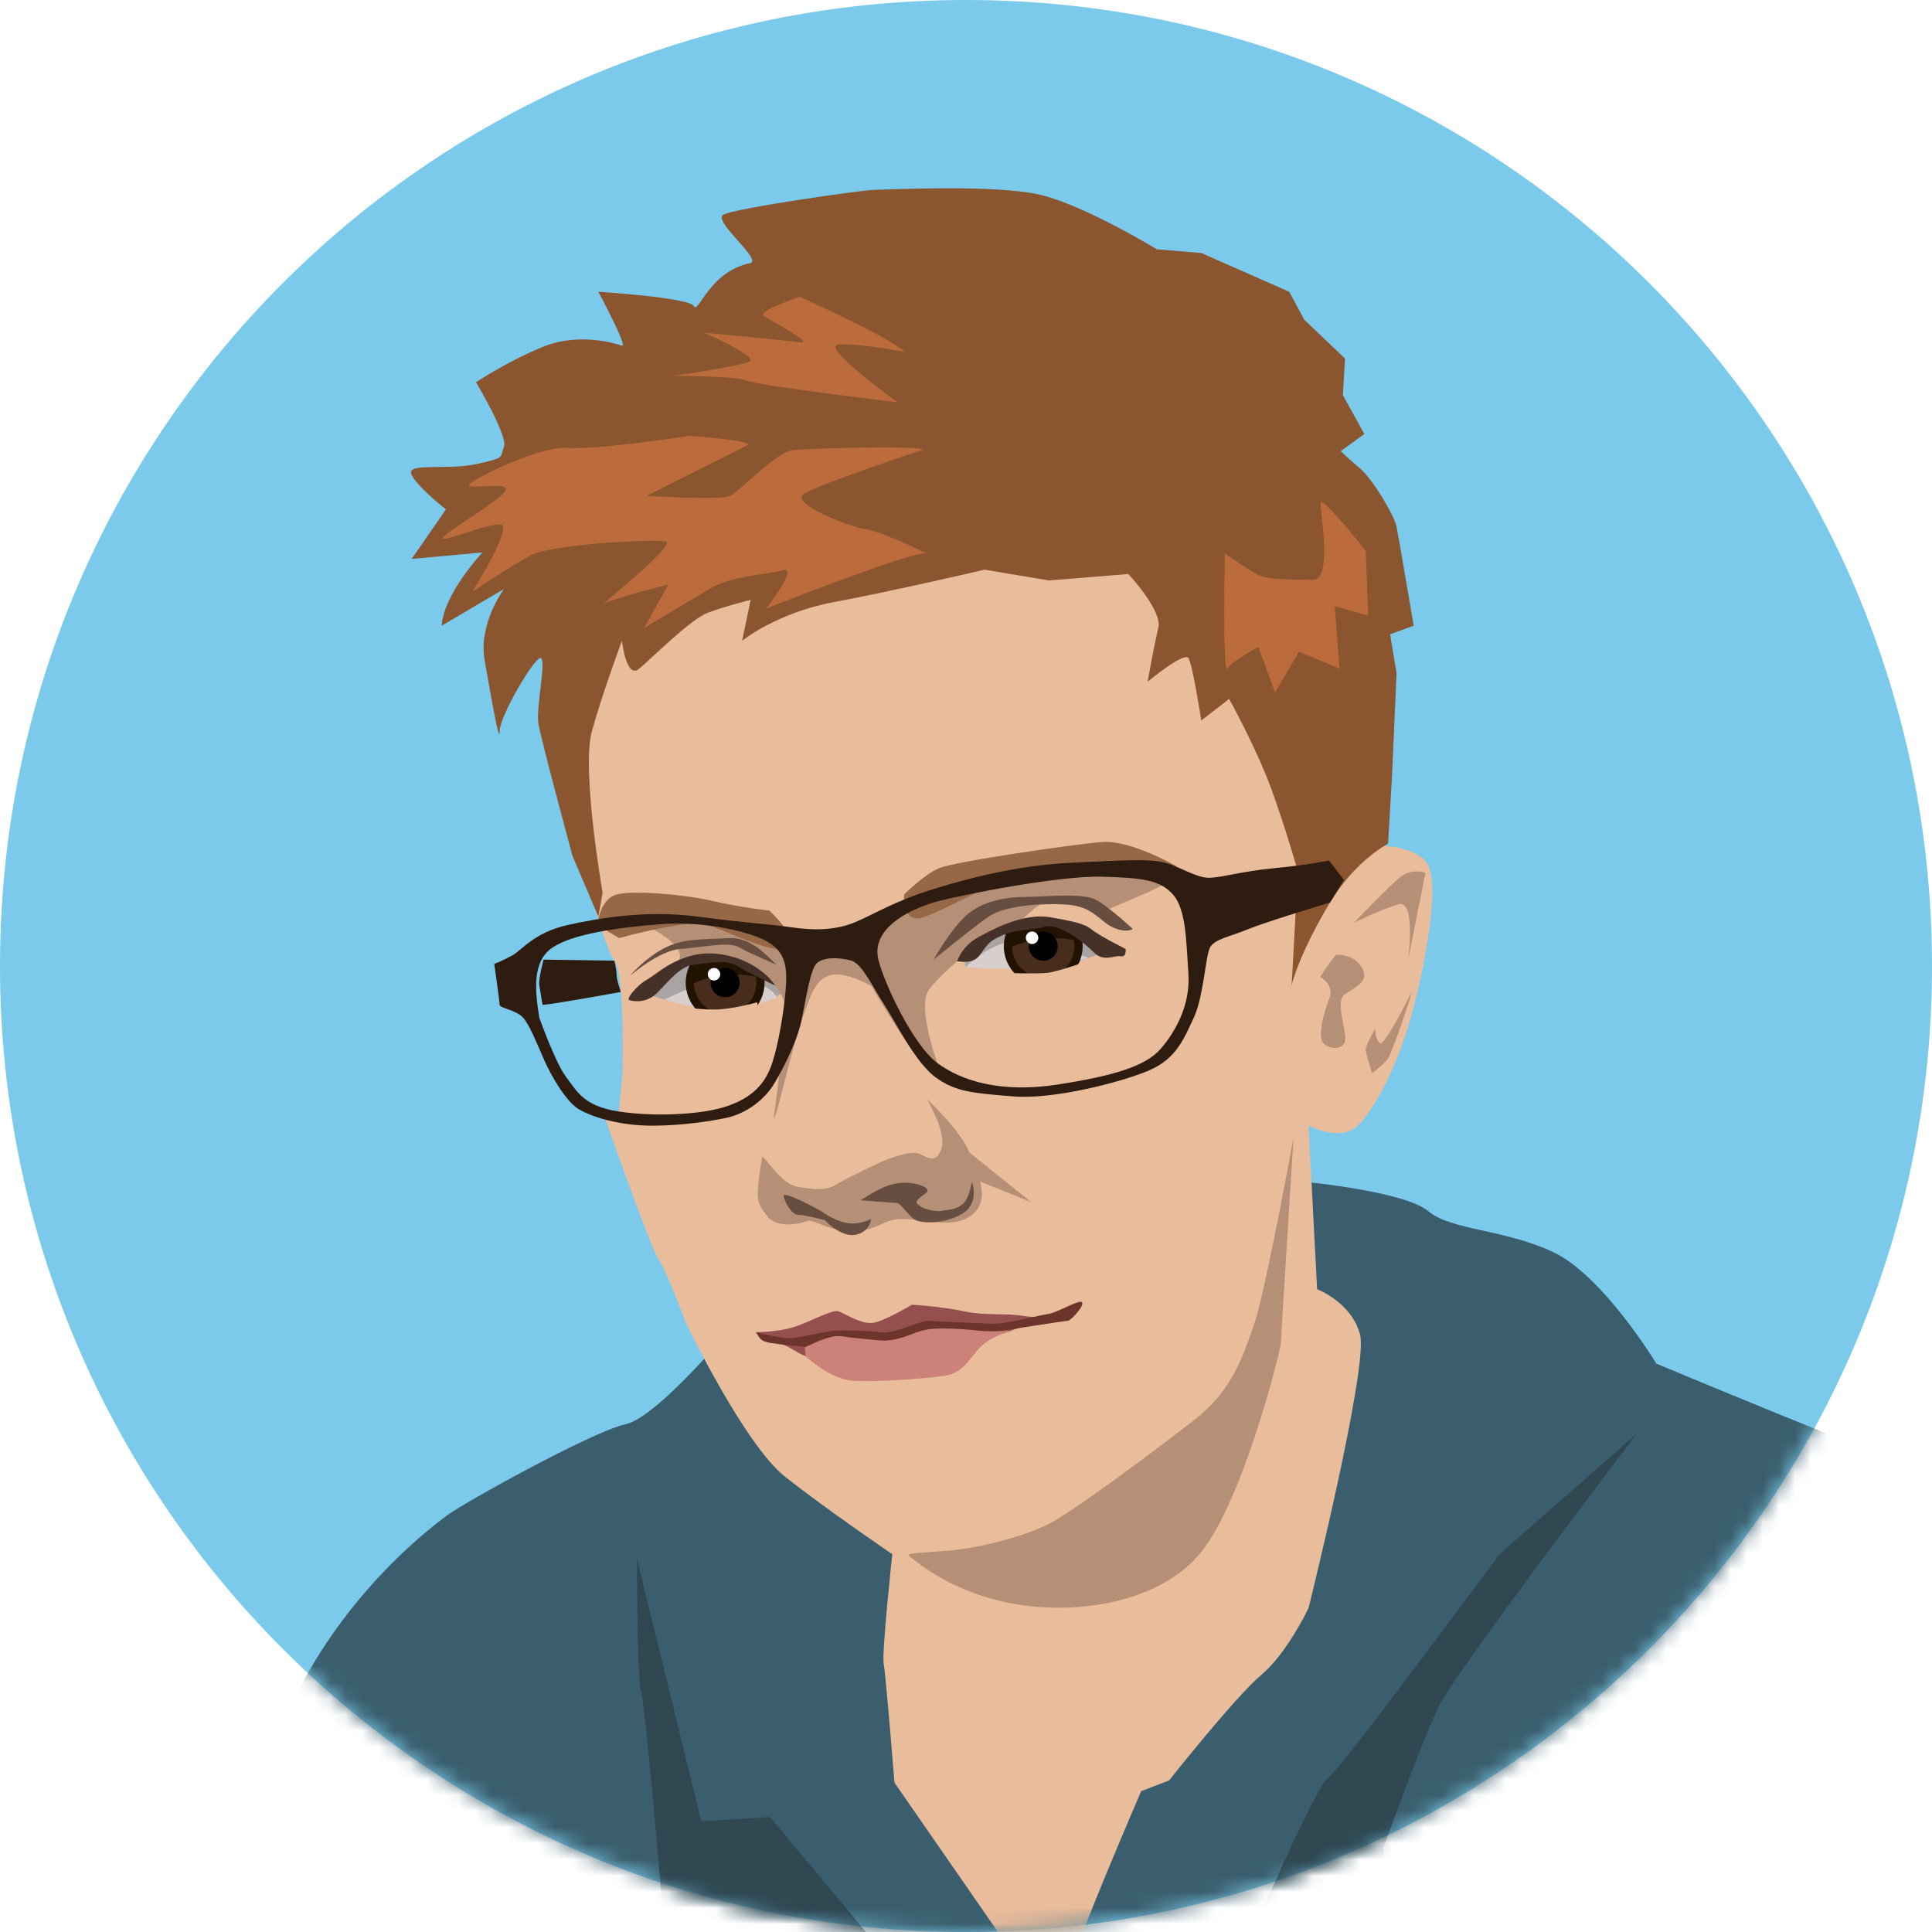 <svg xmlns="http://www.w3.org/2000/svg" xmlns:xlink="http://www.w3.org/1999/xlink" width="120" height="120" viewBox="0 0 120 120">
  <defs>
    <path id="esther-a" d="M120,60 C120,93.137 93.137,120 60,120 C26.863,120 0,93.137 0,60 C0,26.863 26.863,0 60,0 C93.137,0 120,26.863 120,60"/>
  </defs>
  <g fill="none" fill-rule="evenodd">
    <mask id="esther-b" fill="#fff">
      <use xlink:href="#esther-a"/>
    </mask>
    <use fill="#7BCAEC" xlink:href="#esther-a"/>
    <path fill="#3A5E6D" d="M17.316,125.83 C17.316,125.83 15.627,110.178 18.964,104.195 C22.301,98.211 26.814,94.837 27.767,94.119 C28.721,93.401 36.714,88.94 38.859,88.462 C41.005,87.983 46.18,81.59 46.18,81.59 L81.43,73.449 C81.43,73.449 87.286,74.033 88.716,75.229 C90.146,76.426 93.348,76.321 96.447,77.757 C99.546,79.193 102.883,84.698 102.883,84.698 C102.883,84.698 117.236,90.701 119.142,91.179 C121.05,91.658 115.763,125.591 115.763,125.591 L17.316,125.83 Z" mask="url(#esther-b)"/>
    <path fill="#E9BC9C" d="M36.302,53.9 C36.302,53.9 37.523,58.884 38.163,59.67 C38.803,60.456 38.664,66.036 38.664,66.454 C38.664,66.872 38.429,69.037 38.429,69.037 L37.553,69.383 C37.553,69.383 40.362,77.4 40.895,78.203 C41.428,79.006 42.627,82.217 42.627,82.217 C42.627,82.217 46.226,89.711 48.758,91.718 C51.29,93.725 55.422,96.535 55.422,96.535 C55.422,96.535 54.755,102.69 54.888,103.359 C55.022,104.028 55.555,110.719 55.555,110.719 L64.084,123.029 C64.084,123.029 65.95,124.635 66.217,123.029 C66.483,121.424 70.881,111.254 70.881,111.254 L72.614,110.585 C72.614,110.585 76.745,105.366 78.344,104.028 C79.944,102.69 81.277,99.88 81.277,99.88 C81.277,99.88 85.008,84.894 84.475,82.887 C83.942,80.879 81.809,80.076 81.809,80.076 L81.277,69.907 C81.277,69.907 83.276,70.977 84.342,69.907 C85.408,68.836 86.874,66.16 87.807,62.547 C88.74,58.934 89.406,54.653 88.606,53.582 C87.807,52.511 85.541,52.511 85.541,52.511 L74.746,30.299 L41.028,30.701 C41.028,30.701 35.964,41.405 35.697,42.074 C35.431,42.743 36.302,53.9 36.302,53.9" mask="url(#esther-b)"/>
    <path fill="#AAA3A4" d="M59.973,60.071 C59.973,60.071 61.106,59.976 61.672,60.071 C62.239,60.165 64.505,60.355 65.449,60.165 C66.394,59.976 68.377,59.217 68.377,59.217 C68.377,59.217 68.094,57.795 66.488,57.511 C64.883,57.226 63.655,56.942 62.617,57.605 C61.578,58.269 59.878,59.407 59.878,59.407 L59.973,60.071 Z" mask="url(#esther-b)"/>
    <path fill="#D8CECD" d="M59.973,60.071 C59.973,60.071 61.308,58.671 62.9,58.459 C64.492,58.246 67.621,59.502 67.621,59.502 C67.621,59.502 65.544,60.071 64.127,60.165 C62.711,60.26 59.973,60.071 59.973,60.071" mask="url(#esther-b)"/>
    <path fill="#482D1D" d="M66.837,57.959 C67.281,59.09 66.729,60.369 65.603,60.815 C64.476,61.262 63.203,60.707 62.758,59.576 C62.313,58.445 62.865,57.166 63.992,56.72 C65.118,56.274 66.392,56.828 66.837,57.959" mask="url(#esther-b)"/>
    <path stroke="#221200" stroke-width=".514" d="M66.837,57.959 C67.281,59.09 66.729,60.369 65.603,60.815 C64.476,61.262 63.203,60.707 62.758,59.576 C62.313,58.445 62.865,57.166 63.992,56.72 C65.118,56.274 66.392,56.828 66.837,57.959 Z" mask="url(#esther-b)"/>
    <path fill="#221200" d="M67.032,58.465 C67.032,58.465 65.971,58.179 64.812,58.288 C63.741,58.39 62.552,58.872 62.578,58.986 C62.434,57.752 63.315,56.634 64.545,56.49 C65.775,56.346 66.889,57.23 67.032,58.465" mask="url(#esther-b)"/>
    <path fill="#000" d="M65.636,58.435 C65.819,58.9 65.592,59.426 65.129,59.61 C64.665,59.794 64.141,59.566 63.958,59.1 C63.775,58.635 64.003,58.109 64.466,57.926 C64.929,57.742 65.453,57.97 65.636,58.435" mask="url(#esther-b)"/>
    <path fill="#FEFEFE" d="M64.492,58.236 C64.498,58.45 64.329,58.629 64.115,58.635 C63.901,58.641 63.723,58.471 63.717,58.257 C63.711,58.042 63.88,57.863 64.094,57.857 C64.308,57.851 64.486,58.021 64.492,58.236" mask="url(#esther-b)"/>
    <path fill="#E9BC9C" d="M67.802,57.73 C67.802,57.73 65.548,56.952 64.869,57.2 C64.19,57.448 62.152,57.51 62.152,57.51 C62.152,57.51 62.831,56.146 63.881,56.084 C64.931,56.022 66.413,55.96 66.413,55.96 L67.802,57.73 Z" mask="url(#esther-b)"/>
    <path fill="#954F4F" d="M46.947,82.745 C46.947,82.745 48.246,82.745 49.246,82.444 C50.245,82.143 51.644,81.34 52.044,81.441 C52.444,81.541 53.543,82.344 54.343,82.143 C55.143,81.942 56.642,81.039 56.642,81.039 C56.642,81.039 58.441,81.139 59.84,81.441 C61.24,81.742 62.539,81.541 63.638,81.742 C64.738,81.942 66.677,81.492 66.677,81.492 C66.677,81.492 63.538,82.344 62.539,82.745 C61.539,83.147 51.567,83.954 50.767,84.255 C49.968,84.556 49.146,83.548 48.346,83.448 C47.547,83.347 46.947,82.745 46.947,82.745" mask="url(#esther-b)"/>
    <path fill="#B59076" d="M47.36,71.82 C47.854,72.316 48.595,73.556 49.583,73.721 C50.571,73.887 51.312,73.969 51.971,73.556 C52.629,73.142 54.77,72.151 54.77,72.151 C54.77,72.151 56.499,71.407 57.075,71.655 C57.651,71.903 58.145,72.316 58.474,71.324 C58.804,70.332 57.569,68.266 57.569,68.266 C57.569,68.266 59.709,70.25 60.203,71.572 C60.697,72.895 61.603,74.465 60.368,75.457 C59.133,76.449 57.343,75.602 55.712,75.733 C54.933,75.796 54.507,76.329 53.332,76.46 C51.691,76.643 50.536,75.672 50.124,75.837 C49.713,76.002 48.3,76.352 47.641,75.525 C46.982,74.699 47.031,74.383 47.113,73.473 C47.196,72.564 47.36,71.82 47.36,71.82" mask="url(#esther-b)"/>
    <path fill="#AAA3A4" d="M40.237,61.682 C40.426,61.967 42.409,62.346 43.07,62.441 C43.731,62.536 46.941,62.156 47.414,62.156 C47.886,62.156 48.736,61.587 48.736,61.587 C48.736,61.587 47.709,60.372 46.375,60.071 C45.04,59.768 45.147,59.217 43.353,59.596 C41.559,59.976 40.237,61.682 40.237,61.682" mask="url(#esther-b)"/>
    <path fill="#D8CECD" d="M41.276,62.062 C41.842,61.872 42.044,61.611 43.542,61.208 C45.04,60.806 46.564,60.924 47.319,61.208 C48.075,61.493 48.264,61.967 48.264,61.967 C48.264,61.967 47.036,62.441 45.147,62.63 C43.259,62.82 41.276,62.062 41.276,62.062" mask="url(#esther-b)"/>
    <path fill="#482D1D" d="M47.08,60.225 C47.525,61.356 46.972,62.634 45.846,63.081 C44.72,63.527 43.446,62.972 43.001,61.842 C42.556,60.711 43.109,59.432 44.235,58.986 C45.361,58.539 46.635,59.094 47.08,60.225" mask="url(#esther-b)"/>
    <path stroke="#221200" stroke-width=".514" d="M47.08,60.225 C47.525,61.356 46.972,62.634 45.846,63.081 C44.72,63.527 43.446,62.972 43.001,61.842 C42.556,60.711 43.109,59.432 44.235,58.986 C45.361,58.539 46.635,59.094 47.08,60.225 Z" mask="url(#esther-b)"/>
    <path fill="#221200" d="M47.275,60.73 C47.275,60.73 46.214,60.444 45.055,60.554 C43.985,60.655 42.795,61.138 42.821,61.252 C42.677,60.017 43.558,58.9 44.788,58.756 C46.018,58.612 47.132,59.496 47.275,60.73" mask="url(#esther-b)"/>
    <path fill="#000" d="M45.879,60.701 C46.062,61.166 45.835,61.692 45.372,61.876 C44.908,62.059 44.384,61.831 44.202,61.366 C44.018,60.901 44.246,60.374 44.709,60.191 C45.172,60.007 45.696,60.235 45.879,60.701" mask="url(#esther-b)"/>
    <path fill="#FEFEFE" d="M44.735,60.501 C44.741,60.716 44.572,60.894 44.358,60.9 C44.144,60.906 43.966,60.737 43.96,60.522 C43.954,60.308 44.123,60.129 44.337,60.123 C44.551,60.117 44.729,60.286 44.735,60.501" mask="url(#esther-b)"/>
    <path fill="#B59076" d="M48.05,69.529 C48.321,69.122 49.168,65.173 49.757,63.484 C50.348,61.795 50.618,60.845 51.564,60.574 C52.51,60.303 54.131,61.253 54.131,61.253 C54.131,61.253 55.933,64.358 56.879,65.443 C57.825,66.529 58.931,68.087 58.22,66.026 C57.51,63.966 57.236,62.249 57.641,61.571 C58.047,60.893 59.9,59.225 60.34,59.062 C60.78,58.899 62.78,57.453 63.321,57.182 C63.861,56.911 64.132,56.287 65.167,55.929 C66.201,55.571 68.249,56.769 68.79,56.497 C69.331,56.226 73.279,54.741 72.645,54.468 C70.488,53.542 60.348,54.604 57.645,55.961 C54.942,57.318 52.645,58.539 51.969,58.539 C51.293,58.539 47.239,57.861 46.023,57.453 C44.807,57.046 40.077,57.453 40.077,57.453 C40.077,57.453 42.654,58.669 42.176,59.622 C41.699,60.574 43.752,59.494 43.752,59.494 C43.752,59.494 45.6,59.276 47.086,60.362 C48.573,61.447 48.904,61.96 48.746,63.678 C48.587,65.396 48.05,69.529 48.05,69.529" mask="url(#esther-b)"/>
    <path fill="#976847" d="M56.158 55.554C56.158 55.554 57.375 54.333 58.321 53.926 59.267 53.519 66.699 52.433 68.456 52.297 70.213 52.162 73.051 53.79 73.051 53.79L72.645 54.468C72.645 54.468 65.212 54.333 63.456 54.468 61.699 54.604 57.915 57.046 56.969 57.046 56.023 57.046 56.158 55.554 56.158 55.554M47.78 56.559C47.78 56.559 46.023 56.368 44.266 55.961 42.51 55.554 39.401 55.283 38.32 55.554 37.239 55.825 37.104 57.453 37.104 57.453L38.455 58.267C38.455 58.267 42.78 57.046 43.996 57.453 45.212 57.861 48.455 59.489 48.996 58.81 49.537 58.132 47.78 56.559 47.78 56.559" mask="url(#esther-b)"/>
    <path fill="#453128" d="M48.131,61.211 C48.055,60.984 47.151,59.925 45.644,59.47 C44.136,59.016 43.081,59.243 42.177,59.622 C41.272,60 40.646,60.587 40.118,60.889 C39.59,61.192 38.86,62.043 39.086,62.119 C39.312,62.195 40.142,62.346 40.82,61.665 C41.498,60.984 42.252,60 43.081,59.925 C43.91,59.849 45.041,59.546 45.794,60 C46.548,60.454 48.131,61.211 48.131,61.211" mask="url(#esther-b)"/>
    <path fill="#684E40" d="M48.358 59.976C47.98 59.881 46.941 58.175 45.242 58.269 43.542 58.364 42.409 58.269 41.181 58.933 39.954 59.597 39.104 60.64 39.104 60.64 39.104 60.64 40.898 59.027 42.314 58.933 43.731 58.838 45.242 58.459 45.903 58.838 46.564 59.217 48.358 59.976 48.358 59.976M57.99 59.597C57.99 59.597 59.217 57.416 60.256 56.658 61.295 55.899 62.617 55.709 63.75 55.709 64.883 55.709 67.244 55.425 68.094 55.899 68.943 56.373 70.36 57.7 70.36 57.7 70.36 57.7 69.982 57.985 69.132 57.605 68.282 57.226 67.905 56.278 66.205 56.183 64.505 56.088 62.333 56.278 61.389 56.942 60.445 57.605 57.99 59.597 57.99 59.597" mask="url(#esther-b)"/>
    <path fill="#E9BC9C" d="M42.19 62.514C42.19 62.514 43.745 62.774 44.782 62.687 45.819 62.601 47.029 62.254 47.029 62.254 47.029 62.254 47.375 63.468 45.473 63.728 43.572 63.989 42.19 62.514 42.19 62.514M62.325 60.421C62.325 60.421 64.399 60.508 65.091 60.421 65.782 60.334 67.621 59.664 67.621 59.664 67.621 59.664 67.683 61.115 65.696 61.462 63.708 61.809 62.325 60.421 62.325 60.421" mask="url(#esther-b)"/>
    <path fill="#684E40" d="M53.452 74.548C53.782 74.383 54.852 73.556 55.922 73.473 56.992 73.391 57.816 73.804 57.569 74.052 57.322 74.3 56.745 74.548 56.992 74.796 57.239 75.044 57.98 75.292 58.474 75.209 58.968 75.127 59.38 75.127 59.791 74.796 60.203 74.465 60.368 73.391 60.368 73.391 60.368 73.391 60.862 74.713 59.791 75.374 58.721 76.036 57.157 76.036 56.745 75.705 56.334 75.374 55.922 74.713 55.675 74.713 55.428 74.713 53.452 74.548 53.452 74.548M54.111 75.705C54.111 75.705 53.37 76.118 52.547 75.953 51.724 75.788 50.982 75.209 50.982 75.209 50.982 75.209 48.595 73.887 48.677 74.3 48.76 74.713 49.171 75.457 49.583 75.457 49.995 75.457 51.23 75.788 51.23 75.788 51.23 75.788 52.218 76.862 53.123 76.697 54.029 76.532 54.111 75.705 54.111 75.705" mask="url(#esther-b)"/>
    <path fill="#6D342B" d="M46.947,82.745 C46.947,82.745 48.592,83.177 49.189,83.117 C49.786,83.057 51.517,82.637 51.995,82.637 C52.473,82.637 53.965,82.637 54.741,82.757 C55.518,82.877 57.249,81.978 57.727,82.038 C58.204,82.098 60.592,82.158 61.488,82.218 C62.383,82.278 63.954,81.814 65.136,81.606 C65.75,81.498 67.102,80.658 67.219,80.899 C67.336,81.139 66.503,82.038 66.324,82.038 C66.145,82.038 62.742,82.577 62.324,82.637 C61.906,82.697 50.025,83.657 50.025,83.657 C50.025,83.657 48.652,83.537 47.876,83.417 C47.1,83.297 47.152,82.973 46.947,82.745" mask="url(#esther-b)"/>
    <path fill="#CC8278" d="M49.987,83.693 C49.987,83.693 51.509,82.891 52.208,82.992 C52.908,83.092 53.53,83.156 54.63,83.256 C55.729,83.356 56.568,82.823 57.367,82.622 C58.167,82.421 59.84,82.545 60.74,82.645 C61.639,82.745 62.939,82.645 62.939,82.645 C62.939,82.645 61.939,82.846 61.139,83.448 C60.34,84.05 60.04,85.254 58.641,85.455 C57.242,85.656 54.343,85.856 52.944,85.756 C51.545,85.656 50.045,84.25 50.045,84.25 L49.987,83.693 Z" mask="url(#esther-b)"/>
    <path fill="#B59076" d="M84.093 57.318C84.093 57.318 86.391 54.896 87.074 54.407 87.757 53.917 88.537 54.211 88.537 54.211L87.464 59.598C87.464 59.598 87.952 55.876 86.879 56.17 85.806 56.464 84.093 57.318 84.093 57.318M82.977 59.304C82.489 59.892 82.001 60.676 82.001 60.676 82.001 60.676 82.879 61.165 82.586 61.949 82.294 62.733 81.709 64.496 82.294 64.887 82.879 65.279 83.562 65.083 83.562 64.496 83.562 63.908 83.074 62.439 83.367 61.949 83.66 61.459 85.123 61.165 84.635 60.186 84.147 59.206 82.977 59.304 82.977 59.304M85.416 63.908C85.416 63.908 84.83 64.887 84.83 65.181 84.83 65.475 85.221 66.651 85.221 66.651 85.221 66.651 85.904 66.161 86.196 65.769 86.489 65.377 87.855 61.263 87.659 61.655 87.464 62.047 86.001 64.986 85.708 64.789 85.416 64.594 85.416 63.908 85.416 63.908M80.343 70.667C80.343 70.667 78.587 80.266 77.904 82.225 77.221 84.184 76.538 86.339 74.294 88.102 72.05 89.865 66.685 93.881 65.124 94.664 63.563 95.448 61.124 96.036 59.661 96.232 58.197 96.427 56.149 96.427 56.441 96.624 56.734 96.819 58.783 98.779 62.685 99.562 66.587 100.346 71.953 99.66 74.587 96.427 77.221 93.195 79.562 83.792 79.562 83.4 79.562 83.009 80.343 70.667 80.343 70.667" mask="url(#esther-b)"/>
    <path fill="#8B5530" d="M86.474,47.962 L86.741,41.807 L86.341,39.398 L87.807,38.863 C87.807,38.863 86.874,33.377 86.741,32.708 C86.607,32.039 85.274,29.764 84.475,29.095 C83.675,28.426 83.275,28.024 83.275,28.024 L84.742,26.954 L83.409,24.545 L83.542,22.27 L81.01,19.862 L80.077,18.122 L74.613,15.714 L71.847,15.482 C71.847,15.482 67.416,12.77 64.617,12.101 C61.819,11.432 54.981,11.789 54.315,11.789 C53.649,11.789 45.584,12.939 44.918,13.34 C44.251,13.741 47.419,16.176 46.583,16.346 C44.052,16.86 43.364,19.551 43.098,19.015 C42.831,18.48 37.163,18.122 37.163,18.122 C37.163,18.122 39.029,21.601 38.629,21.468 C38.23,21.334 35.948,20.62 33.683,21.557 C31.417,22.493 29.567,23.742 29.567,23.742 C29.567,23.742 31.566,27.088 31.299,27.757 C31.033,28.426 31.432,28.426 29.567,28.827 C27.701,29.229 25.169,28.694 25.568,29.496 C25.968,30.299 27.701,31.637 27.701,31.637 L25.568,34.715 L29.967,34.313 C29.967,34.313 27.568,36.856 27.434,38.863 L31.299,36.588 C31.299,36.588 29.7,38.729 30.1,41.004 C30.5,43.279 31.033,46.356 31.033,45.42 C31.033,44.483 33.165,40.87 33.565,40.87 C33.965,40.87 33.298,43.948 33.432,44.885 C33.565,45.821 35.564,53.18 35.564,53.18 L37.163,56.927 L37.43,55.455 C37.43,55.455 36.097,47.828 36.763,45.42 C37.43,43.011 38.629,39.8 38.629,39.8 C38.629,39.8 38.896,42.208 39.695,41.539 C40.495,40.87 42.894,38.461 43.96,38.06 C45.026,37.659 46.626,37.257 46.626,37.257 L46.093,39.8 C46.093,39.8 48.225,38.06 51.823,37.391 C55.421,36.722 61.153,35.384 61.153,35.384 L65.151,36.053 L70.082,35.652 C70.082,35.652 72.214,37.926 71.947,38.997 C71.681,40.067 71.281,42.342 71.281,42.342 C71.281,42.342 73.547,40.469 73.813,40.87 C74.08,41.271 74.613,44.751 74.613,44.751 L76.345,43.412 C76.345,43.412 77.678,45.821 78.611,48.096 C79.544,50.37 80.61,54.117 80.61,54.117 C80.61,54.117 80.21,61.745 80.21,61.343 C80.21,60.942 81.005,58.705 82.609,56.057 C84.213,53.41 86.215,52.405 86.215,52.405 L86.474,47.962 Z" mask="url(#esther-b)"/>
    <path fill="#BB6B3C" d="M57.531 34.373C56.64 34.223 47.589 37.799 47.589 37.799 47.589 37.799 49.666 35.118 48.628 35.416 47.589 35.714 45.511 35.714 44.027 36.607 42.544 37.502 40.021 38.991 40.021 38.991L41.505 36.309C41.505 36.309 37.944 37.203 37.498 37.502 37.053 37.799 42.099 33.777 41.357 33.628 40.615 33.479 34.234 33.777 32.899 34.522 31.563 35.266 29.337 36.757 29.337 36.757 29.337 36.757 31.86 32.734 31.118 32.585 30.376 32.436 26.963 33.926 27.557 33.33 28.15 32.734 31.563 30.797 31.415 30.35 31.266 29.903 28.744 30.499 29.189 30.052 29.634 29.605 33.641 27.668 35.273 27.817 36.905 27.966 42.84 27.072 42.84 27.072 42.84 27.072 46.995 27.37 46.402 27.668 45.808 27.966 40.17 30.797 40.17 30.797 40.17 30.797 44.769 31.095 45.363 30.797 45.957 30.499 48.182 28.115 49.221 27.966 50.26 27.817 58.124 27.668 57.234 27.966 56.344 28.264 51.002 30.052 49.963 30.648 48.924 31.244 52.782 32.734 53.821 32.883 54.86 33.032 57.531 34.373 57.531 34.373M56.195 21.858C55.305 20.964 49.666 18.431 49.666 18.431 49.666 18.431 46.995 19.325 47.441 19.623 47.886 19.921 50.705 21.411 49.666 21.262 48.628 21.113 43.731 20.666 43.731 20.666 43.731 20.666 47.144 22.156 46.55 22.454 45.957 22.752 41.802 23.348 41.802 23.348 41.802 23.348 45.808 23.348 46.402 23.646 46.995 23.944 55.75 24.987 55.75 24.987 55.75 24.987 51.002 21.56 52.04 21.411 53.079 21.262 56.195 21.858 56.195 21.858M76.079 34.373C76.079 34.373 75.93 41.971 76.227 41.524 76.524 41.077 78.156 40.183 78.156 40.183L79.195 43.014 80.679 40.481 83.201 41.524 82.904 37.65 84.982 38.246 84.834 34.223C84.834 34.223 82.014 30.648 82.014 31.244 82.014 31.84 82.756 36.011 81.569 36.011 80.382 36.011 78.75 36.011 78.156 35.714 77.563 35.416 76.079 34.373 76.079 34.373" mask="url(#esther-b)"/>
    <polygon fill="#B59076" points="60.203 71.572 64.04 74.661 60.203 73.117" mask="url(#esther-b)"/>
    <path fill="#2F4852" d="M47.825 112.86L54.755 121.156 55.821 123.564C55.821 123.564 41.428 123.029 41.428 122.226 41.428 121.423 40.095 105.902 39.829 105.099 39.562 104.296 39.562 96.803 39.562 96.803L43.56 113.127 47.825 112.86zM76.878 122.226C77.412 120.888 81.676 110.986 82.476 110.451 83.276 109.916 93.138 96.535 93.138 96.535L101.667 89.042C101.667 89.042 90.472 103.761 89.406 105.902 88.34 108.043 85.941 114.733 85.941 114.733L85.674 123.029 76.878 122.226z" mask="url(#esther-b)"/>
    <path fill="#453128" d="M59.436,59.697 C59.535,59.548 59.671,59.048 60.3,58.519 C60.626,58.245 61.44,57.859 61.697,57.73 C62.451,57.351 63.959,56.746 65.24,56.973 C66.521,57.2 67.35,57.351 67.802,57.73 C68.255,58.108 69.913,58.941 69.913,58.941 C69.913,58.941 69.988,59.47 69.611,59.395 C69.234,59.319 68.556,59.773 67.953,59.167 C67.35,58.562 65.787,57.276 64.797,57.579 C63.808,57.881 63.129,57.578 61.773,58.335 C61.134,58.691 60.984,59.34 60.576,59.582 C60.116,59.853 59.436,59.697 59.436,59.697" mask="url(#esther-b)"/>
    <path fill="#2E1C10" d="M38.163,59.67 L33.765,59.604 C33.765,59.604 33.431,60.808 33.498,61.209 C33.565,61.611 33.698,62.413 33.698,62.413 C34.165,62.413 38.563,61.611 38.563,61.611 C38.563,61.611 38.296,60.874 38.296,60.54 C38.296,60.206 38.163,59.67 38.163,59.67" mask="url(#esther-b)"/>
    <path fill="#2E1C10" d="M72.081,65.157 C71.148,66.227 69.149,66.829 65.684,67.364 C62.219,67.9 59.753,67.164 58.22,66.026 C56.688,64.889 54.892,61.004 54.556,59.604 C54.089,57.663 56.488,56.459 58.22,55.991 C59.953,55.522 65.883,54.385 68.416,54.452 C70.948,54.519 72.081,54.653 72.88,55.589 C73.68,56.526 73.68,58.533 73.813,60.473 C73.946,62.413 73.014,64.086 72.081,65.157 L72.081,65.157 Z M48.825,61.075 C48.758,62.48 48.358,64.956 47.892,66.227 C47.425,67.498 46.492,68.301 44.96,68.769 C43.427,69.238 40.629,69.372 38.429,69.037 C36.23,68.703 35.831,67.766 35.164,66.896 C34.498,66.026 33.498,63.216 33.498,63.216 C33.232,61.544 33.032,59.737 34.298,58.868 C35.564,57.998 38.429,57.596 41.161,57.396 C43.893,57.195 46.692,57.931 47.625,58.466 C48.558,59.001 48.891,59.67 48.825,61.075 L48.825,61.075 Z M82.543,53.448 C82.543,53.448 81.343,53.716 79.211,53.916 C77.078,54.117 75.879,54.519 75.079,54.519 C74.28,54.519 73.347,53.85 72.347,53.582 C71.348,53.314 69.615,53.448 66.617,53.582 C63.618,53.716 60.686,54.385 58.087,55.188 C55.488,55.991 54.422,56.727 53.156,57.262 C51.89,57.797 50.557,57.797 49.158,57.596 C47.759,57.396 46.359,57.329 43.294,56.927 C40.229,56.526 37.297,56.994 35.231,57.462 C33.165,57.931 32.432,59.001 31.832,59.336 C31.233,59.67 30.7,59.871 30.7,59.871 C30.7,59.871 31.033,62.213 31.033,62.413 C31.033,62.614 32.099,62.748 32.499,63.216 C32.898,63.685 33.298,64.688 33.765,65.759 C34.231,66.829 35.164,68.435 35.964,68.903 C36.764,69.372 38.296,69.84 40.028,69.907 C41.761,69.973 43.827,69.706 45.093,69.438 C46.359,69.171 47.492,68.301 48.092,67.298 C48.692,66.294 49.491,64.688 49.758,63.484 C50.024,62.279 50.291,60.34 50.691,59.871 C51.09,59.403 52.223,59.469 52.889,59.67 C53.556,59.871 54.222,61.343 54.888,62.347 C55.555,63.35 56.821,65.959 58.087,66.896 C59.353,67.833 60.486,67.9 62.951,68.101 C65.417,68.301 69.615,67.231 71.348,66.495 C73.08,65.759 73.547,64.488 74.146,63.216 C74.746,61.945 74.879,59.403 75.146,58.868 C75.412,58.332 76.345,58.199 77.478,57.73 C78.611,57.262 82.609,56.057 82.609,56.057 L83.476,54.653 L82.543,53.448 Z" mask="url(#esther-b)"/>
  </g>
</svg>

